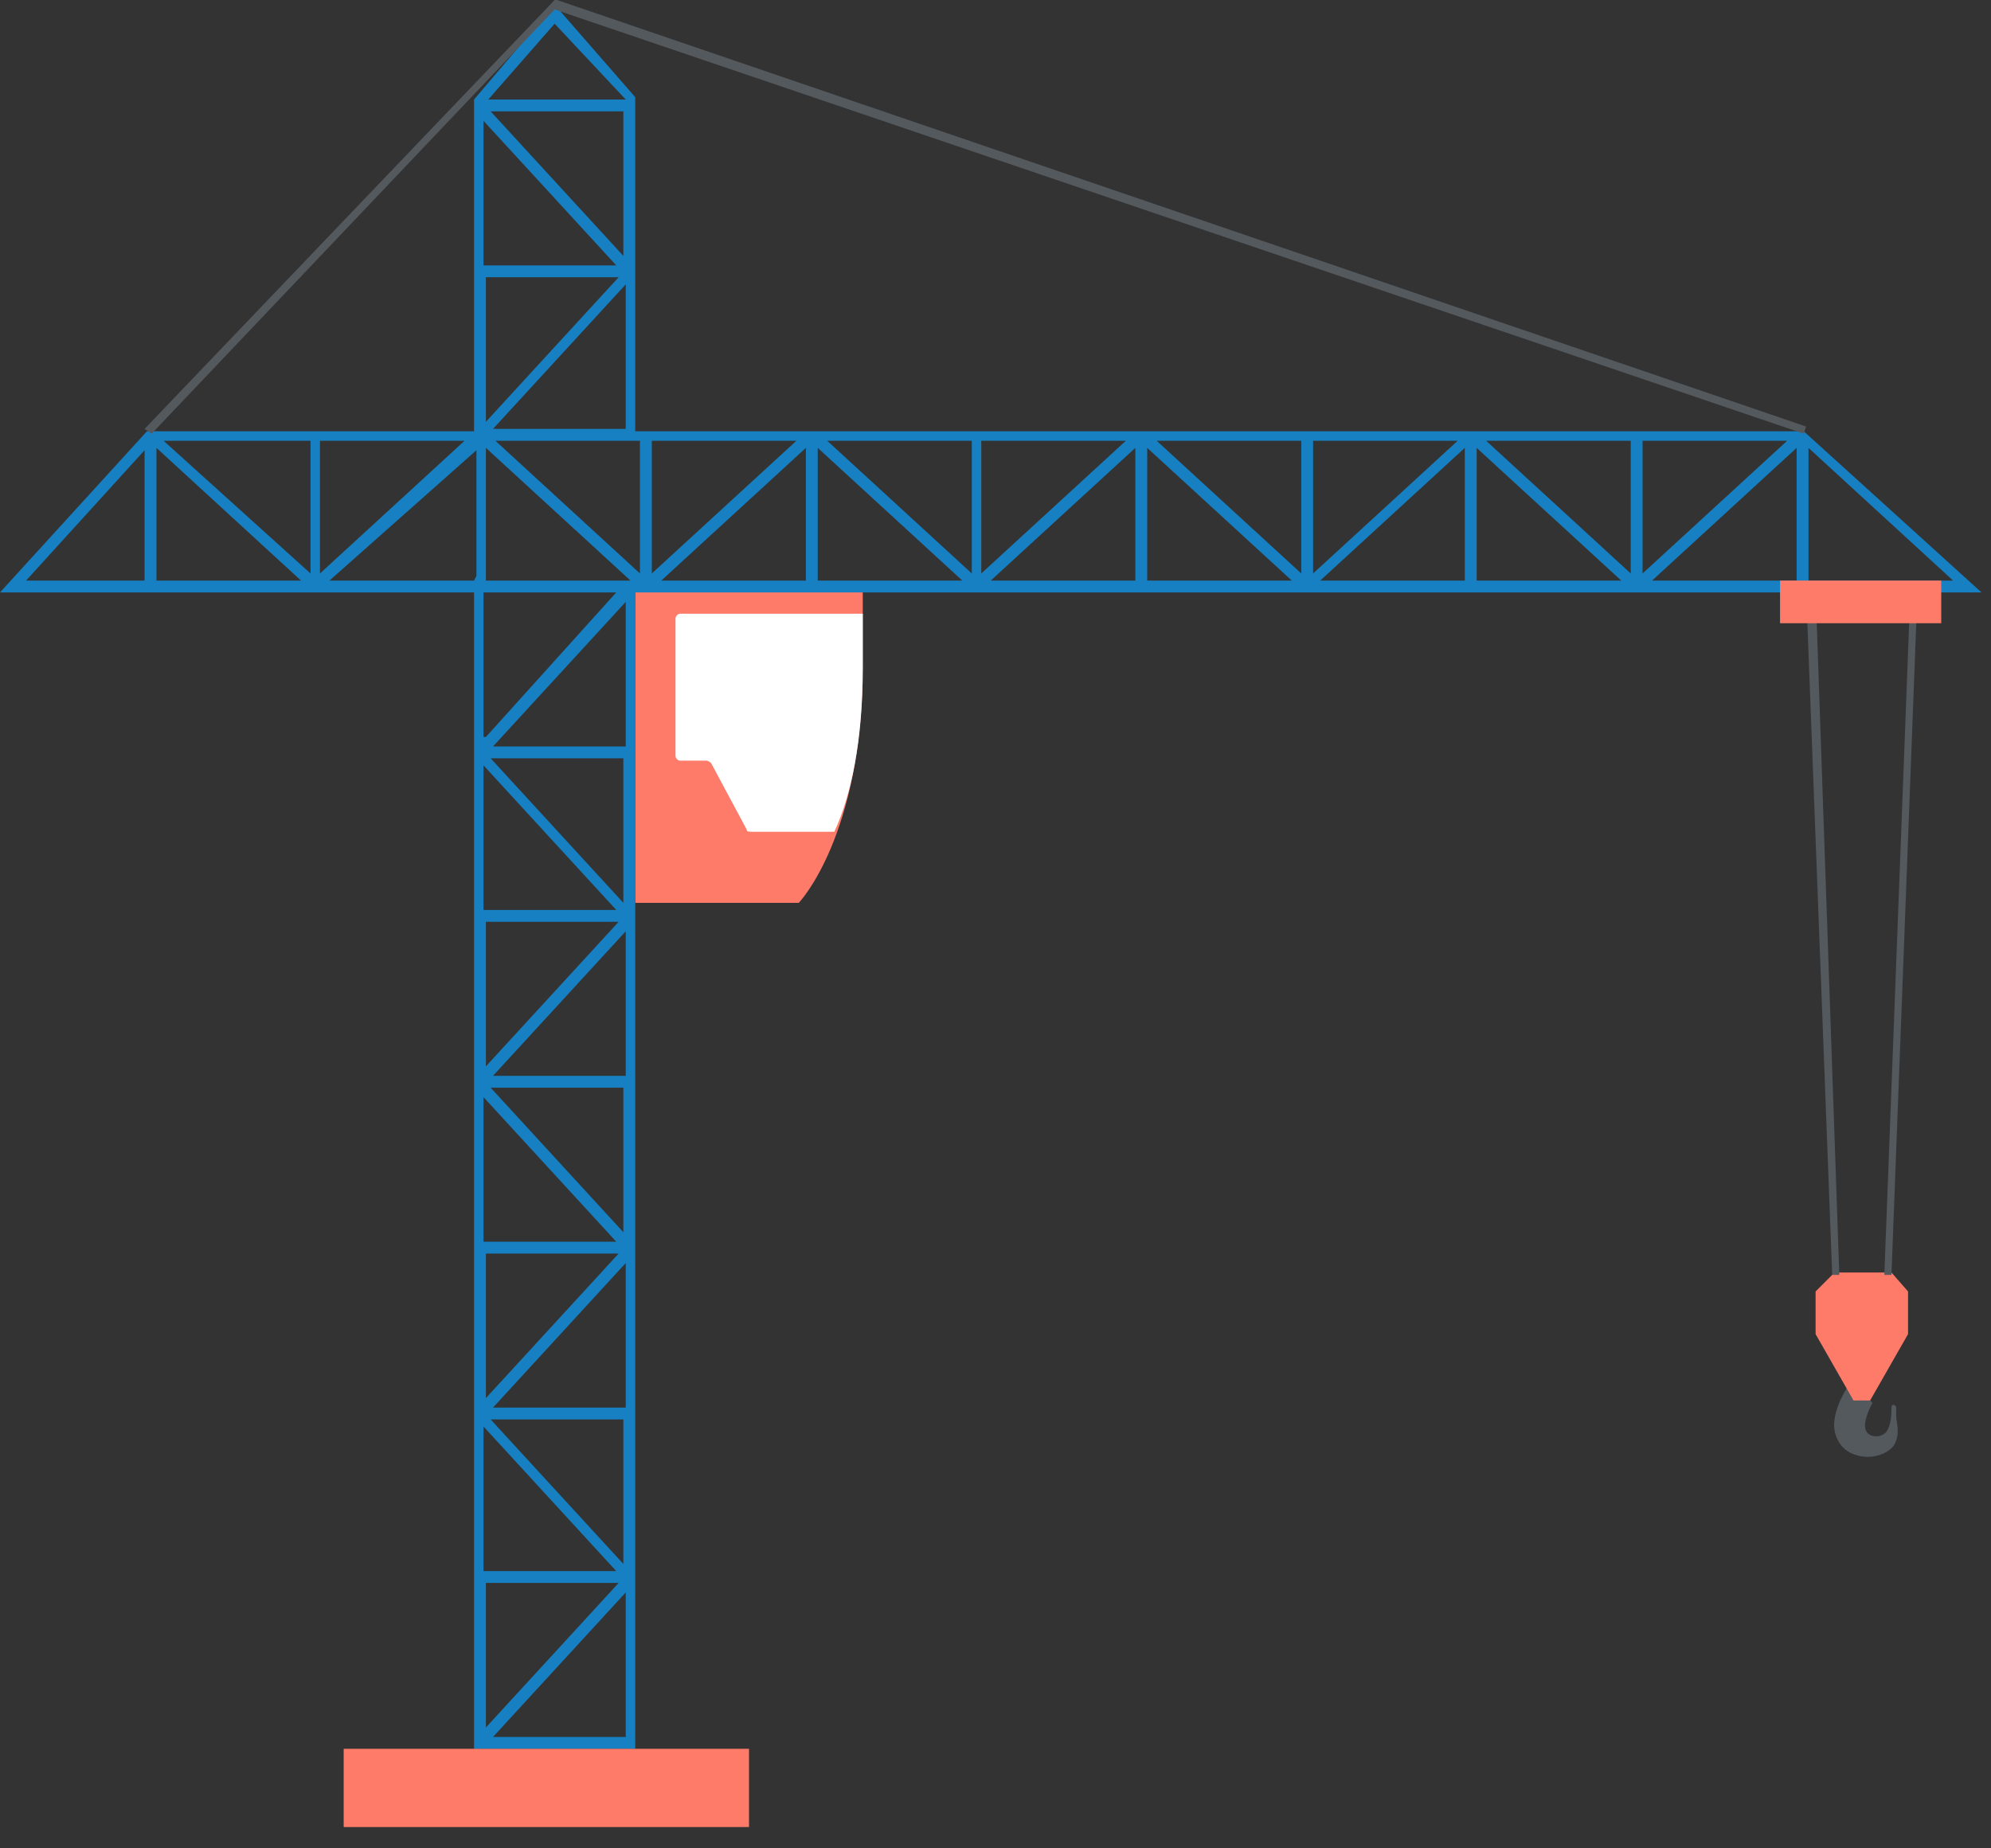 <svg width="84" height="78" viewBox="0 0 84 78" fill="none" xmlns="http://www.w3.org/2000/svg">
    <rect x="0" y="0" width="84" height="78" fill="#333333" stroke="none"/>
    <g clip-path="url(#clip0)">
        <path d="M78.1 58.3C78.1 58.3 77.5 59.1 77.4 59.9C77.3 60.5 77.6 61.2 78.3 61.4C78.9 61.6 79.6 61.4 79.9 61C80.2 60.5 80 60 80 59.8C80 59.6 80 59.5 80 59.4C80 59.3 79.8 59.2 79.8 59.4C79.8 59.6 79.8 60.1 79.6 60.4C79.4 60.7 78.8 60.7 78.7 60.3C78.6 59.9 79 59.2 79 59.2L78.1 58.3Z" fill="#54595E"/>
        <path d="M79.8 53.7H78.6H77.4L76.6 54.5V56.3L78.2 59.1H78.6H78.9L80.5 56.3V54.5L79.8 53.7Z" fill="#FF7B69"/>
        <path d="M33.7 38.1H26.8V24.9H36.4V28.1C36.4 35.3 33.7 38.1 33.7 38.1Z" fill="#FF7B69"/>
        <path d="M36.4 28.2V25.9H28.7C28.6 25.9 28.5 26 28.5 26.1V31.9C28.5 32 28.6 32.1 28.7 32.1H29.8C29.9 32.1 30 32.2 30 32.2L31.5 35C31.5 35.1 31.6 35.1 31.7 35.1H35.2C35.9 33.6 36.4 31.3 36.4 28.2Z" fill="white"/>
        <path d="M20 73.8V25H0L6.2 18.2H20V4.2L23.4 0.2L26.8 4.1V18.2H76.1L83.6 25H26.8V73.8H20ZM20.8 73.3H26.4V67.2L20.8 73.3ZM20.5 72.9L26.1 66.8H20.5V72.9ZM20.5 66.3H26L20.4 60.2V66.3H20.5ZM26.3 66V59.9H20.7L26.3 66ZM20.8 59.4H26.4V53.3L20.8 59.4ZM20.5 59L26.1 52.9H20.5V59ZM20.5 52.4H26L20.4 46.3V52.4H20.5ZM26.3 52V45.9H20.7L26.3 52ZM20.8 45.4H26.4V39.3L20.8 45.4ZM20.5 45L26.1 38.9H20.5V45ZM20.5 38.4H26L20.4 32.3V38.4H20.5ZM26.3 38.1V32H20.7L26.3 38.1ZM20.8 31.5H26.4V25.4L20.8 31.5ZM20.5 31.1L26 25H20.4V31.1H20.5ZM76.3 24.5H82.4L76.3 18.9V24.5ZM69.7 24.5H75.8V18.9L69.7 24.5ZM62.3 24.5H68.4L62.3 18.9V24.5ZM55.7 24.5H61.8V18.9L55.7 24.5ZM48.4 24.5H54.5L48.4 18.9V24.5ZM41.8 24.5H47.9V18.9L41.8 24.5ZM34.5 24.5H40.6L34.5 18.9V24.5ZM27.9 24.5H34V18.9L27.9 24.5ZM13.9 24.5H20L20.1 24.3V19L13.9 24.5ZM6.6 24.5H12.7L6.6 18.9V24.5ZM1.1 24.5H6.1V19L1.1 24.5ZM20.5 24.5H26.6L20.5 18.9V24.5ZM54.9 24.2V18.6H48.8L54.9 24.2ZM27 24.2V18.6H20.9L27 24.2ZM69.3 24.2L75.4 18.6H69.3V24.2ZM55.4 24.2L61.5 18.6H55.4V24.2ZM41.4 24.2L47.5 18.6H41.4V24.2ZM27.5 24.2L33.6 18.6H27.5V24.2ZM13.5 24.2L19.6 18.6H13.5V24.2ZM13.1 24.2V18.6H6.9L13.1 24.2ZM41 24.2V18.6H34.9L41 24.2ZM68.8 24.2V18.6H62.7L68.8 24.2ZM20.8 18.1H26.4V12L20.8 18.1ZM20.5 17.8L26.1 11.7H20.5V17.8ZM20.5 11.2H26L20.4 5.1V11.2H20.5ZM26.3 10.8V4.7H20.7L26.3 10.8ZM20.6 4.2H26.4L23.4 1L20.6 4.2Z" fill="#1780C2"/>
        <path d="M77.3 53.8L76.2 24.9H76.6L77.6 53.8H77.3Z" fill="#54595E"/>
        <path d="M79.8 53.8H79.5L80.6 24.9H80.9L79.8 53.8Z" fill="#54595E"/>
        <path d="M76.1 18.3L23.4 0.4L6.4 18.3L6.1 18.1L23.4 0H23.5L76.2 18L76.1 18.3Z" fill="#54595E"/>
        <path d="M81.9 24.5H75.1V26.3H81.9V24.5Z" fill="#FF7B69"/>
        <path d="M31.6 73.8H14.5V77.1H31.6V73.8Z" fill="#FF7B69"/>
    </g>
    <defs>
        <clipPath id="clip0">
            <rect width="83.7" height="77.1" fill="white"/>
        </clipPath>
    </defs>
</svg>

